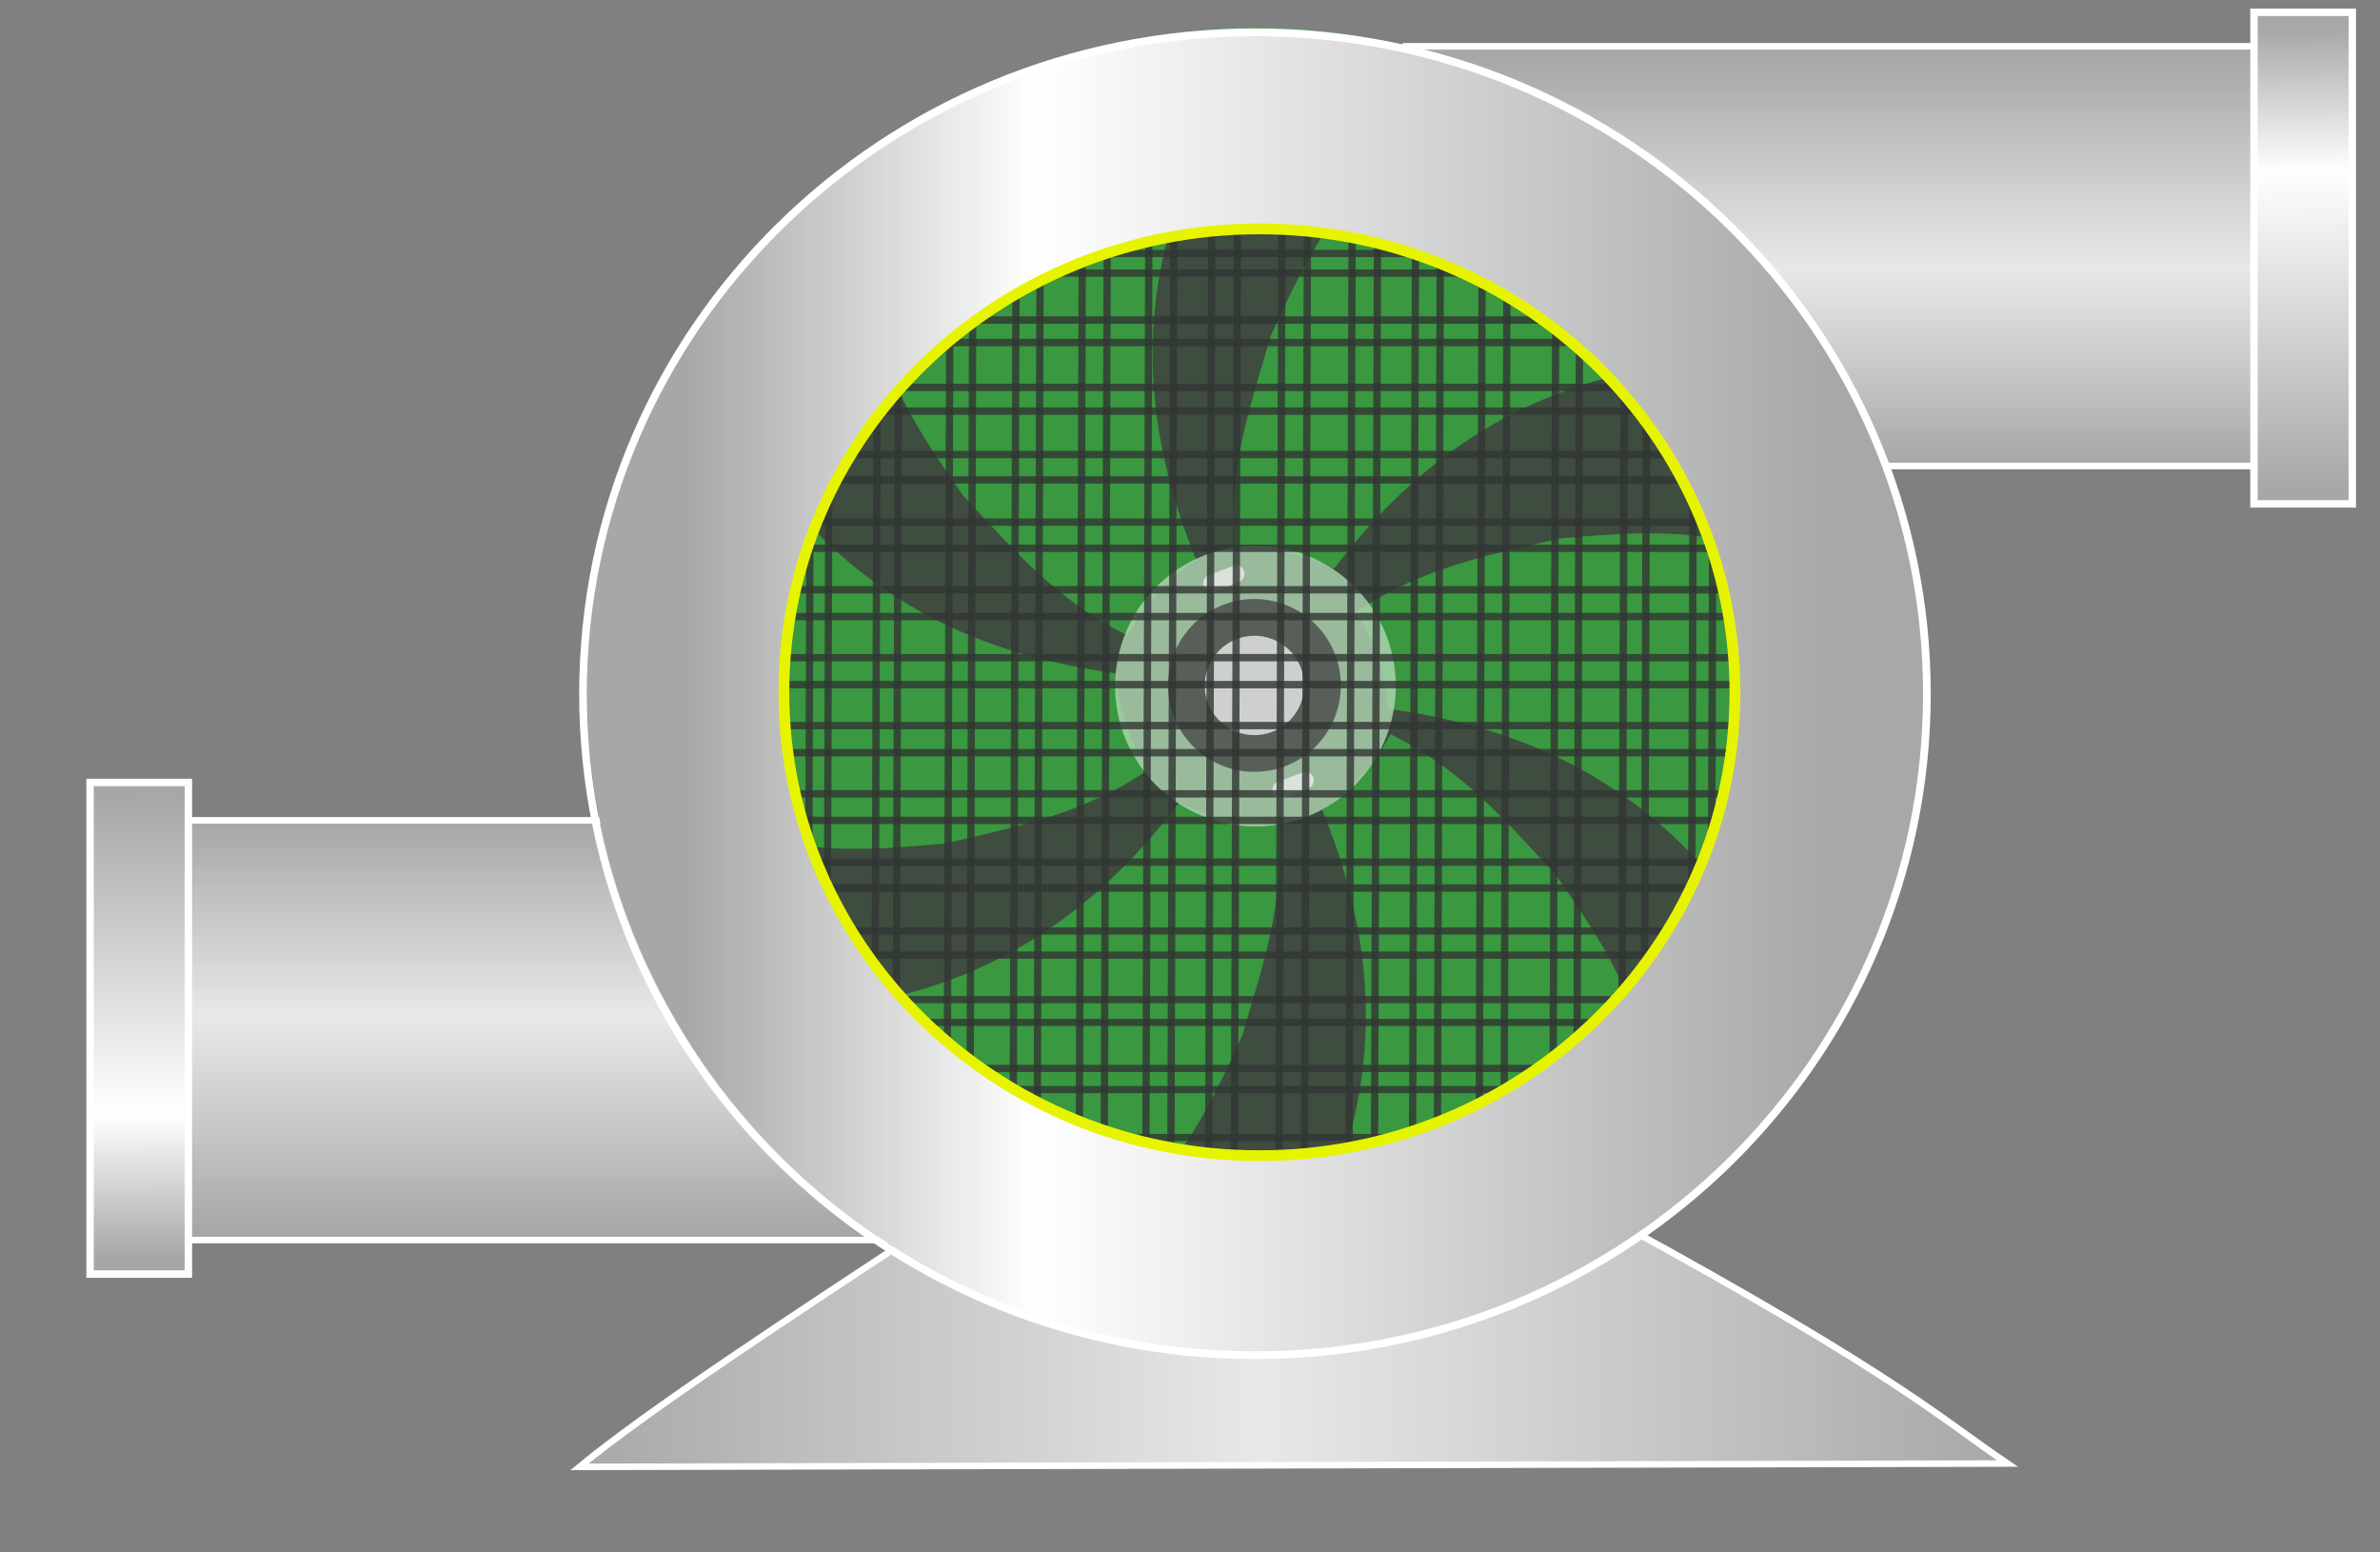 <?xml version="1.0" encoding="UTF-8" standalone="no"?>
<svg
   width="115"
   height="75"
   viewBox="0 0 115 75"
   fill="none"
   version="1.1"
   id="svg88"
   sodipodi:docname="FanOn_final.svg"
   inkscape:version="1.1 (c68e22c387, 2021-05-23)"
   xmlns:inkscape="http://www.inkscape.org/namespaces/inkscape"
   xmlns:sodipodi="http://sodipodi.sourceforge.net/DTD/sodipodi-0.dtd"
   xmlns="http://www.w3.org/2000/svg"
   xmlns:svg="http://www.w3.org/2000/svg">
  <rect x="0" y="0" width="115" height="75" fill="#808080" stroke="none"/>
  <sodipodi:namedview
     id="namedview90"
     pagecolor="#505050"
     bordercolor="#eeeeee"
     borderopacity="1"
     inkscape:pageshadow="0"
     inkscape:pageopacity="0"
     inkscape:pagecheckerboard="0"
     showgrid="false"
     inkscape:zoom="3.7405949"
     inkscape:cx="17.510584"
     inkscape:cy="-2.0050287"
     inkscape:window-width="1920"
     inkscape:window-height="1017"
     inkscape:window-x="-8"
     inkscape:window-y="-8"
     inkscape:window-maximized="1"
     inkscape:current-layer="g22003" />
  <style
     id="style920">
    @import url(mystyles.css);
  </style>
  <g
     id="FanOn_final 1"
     transform="translate(28)">
    <g
       id="Q_ON 1">
      <g
         id="g22003"
         transform="translate(-12)">
        <g
           id="layer2">
          <path
             id="path12903"
             d="m 76.746,33.462 c 0,8.404 -3.307,16.471 -9.208,22.455 C 61.638,61.902 53.62,65.324 45.217,65.444 36.814,65.563 28.701,62.371 22.633,56.556 16.565,50.742 13.029,42.773 12.79,34.373 12.55,25.972 15.627,17.815 21.355,11.664 27.082,5.514 35,1.865 43.396,1.507 51.792,1.148 59.993,4.108 66.224,9.747 72.455,15.387 76.216,23.252 76.695,31.642"
             fill="#3f4c40" />
        </g>
        <g
           id="layer4">
          <path
             id="rect29661"
             d="m 62.038,58.996 c -6.265,1.085 -10.252,0.133 -17.222,0.171 -6.234,0.03 -9.826,0.673 -15.617,-0.146 C 22.195,63.62 15.247,68.179 12,70.867 L 81,70.705 C 79.443,69.652 78.146,68.625 75.745,67.037 73.108,65.292 69.141,62.871 62.038,58.996 Z"
             fill="url(#paint0_linear_125_2)"
             stroke="#ffffff"
             stroke-width="0.316"
             stroke-linecap="square"
             style="fill:url(#paint0_linear_125_2)" />
        </g>
        <g
           id="layer1">
          <path
             id="rect6772"
             opacity="0.801"
             d="m 63.511,51.684 c -3.32,5.816 -7.61,6.931 -11.268,7.119 -0.668,0.035 -1.675,-0.074 -2.268,-0.073 -0.891,-0.509 -1.475,-1.25 -1.252,-2.235 2.128,-6.171 1.41,-11.855 -0.836,-17.373 1.594,-1.063 2.556,-2.322 3.307,-3.646 3.508,1.719 5.643,4.292 7.954,6.756 2.023,2.9 4.059,5.867 4.361,9.452 z"
             fill="#39ab40" />
          <path
             id="path9203"
             opacity="0.801"
             d="m 26.18,14.498 c 3.32,-5.816 7.61,-6.931 11.268,-7.119 0.667,-0.034 1.675,0.075 2.267,0.074 0.891,0.509 1.475,1.25 1.252,2.234 -2.128,6.171 -1.41,11.855 0.836,17.373 -1.594,1.063 -2.556,2.322 -3.307,3.646 -3.508,-1.719 -5.643,-4.292 -7.954,-6.756 -2.023,-2.9 -4.059,-5.867 -4.361,-9.452 z"
             fill="#39ab40" />
          <path
             id="path9205"
             opacity="0.801"
             d="m 19.266,39.846 c -3.398,-5.771 -2.233,-10.048 -0.58,-13.316 0.302,-0.597 0.897,-1.417 1.19,-1.931 0.884,-0.52 1.818,-0.659 2.561,0.024 4.299,4.912 9.588,7.114 15.492,7.906 0.131,1.912 0.746,3.372 1.521,4.682 -3.235,2.191 -6.529,2.765 -9.815,3.546 -3.521,0.315 -7.108,0.607 -10.369,-0.911 z"
             fill="#39ab40" />
          <path
             id="path9207"
             opacity="0.801"
             d="m 69.716,26.929 c 3.398,5.771 2.233,10.048 0.58,13.316 -0.302,0.597 -0.897,1.417 -1.19,1.931 -0.884,0.521 -1.818,0.659 -2.561,-0.024 -4.299,-4.913 -9.588,-7.114 -15.492,-7.907 -0.131,-1.912 -0.746,-3.372 -1.521,-4.682 3.235,-2.19 6.529,-2.765 9.815,-3.546 3.522,-0.315 7.108,-0.607 10.37,0.911 z"
             fill="#39ab40" />
          <path
             id="path9209"
             opacity="0.801"
             d="m 51.34,7.646 c 6.696,-0.093 9.835,3.037 11.855,6.092 0.369,0.558 0.786,1.481 1.088,1.991 0.014,1.026 -0.328,1.906 -1.289,2.213 -6.397,1.301 -10.929,4.806 -14.542,9.542 C 46.726,26.65 45.153,26.461 43.631,26.486 43.331,22.591 44.463,19.445 45.412,16.203 46.883,12.988 48.405,9.727 51.34,7.646 Z"
             fill="#39ab40" />
          <path
             id="path9211"
             opacity="0.801"
             d="m 38.081,58.623 c -6.697,0.093 -9.835,-3.037 -11.855,-6.092 -0.369,-0.558 -0.786,-1.481 -1.087,-1.991 -0.014,-1.026 0.328,-1.906 1.289,-2.213 6.397,-1.301 10.929,-4.806 14.542,-9.542 1.725,0.834 3.298,1.022 4.821,0.997 0.3,3.895 -0.832,7.041 -1.781,10.283 -1.471,3.215 -2.993,6.476 -5.928,8.557 z"
             fill="#39ab40" />
          <path
             id="path9235"
             opacity="0.801"
             d="m 38.664,36.307 c -0.831,-1.576 -1.008,-3.416 -0.493,-5.122 0.515,-1.706 1.681,-3.14 3.245,-3.993 1.564,-0.853 3.401,-1.057 5.114,-0.566 1.713,0.49 3.164,1.636 4.039,3.188 0.875,1.552 1.105,3.386 0.638,5.106 -0.466,1.72 -1.59,3.187 -3.13,4.084 -1.539,0.897 -3.37,1.153 -5.096,0.711 C 41.256,39.273 39.773,38.169 38.854,36.643"
             fill="#b0d6b2" />
          <path
             id="rect9339"
             opacity="0.801"
             d="M 46.026,38.544 47.2,38.104 c 0.214,-0.081 0.329,-0.321 0.256,-0.538 -0.073,-0.217 -0.306,-0.327 -0.52,-0.247 l -1.175,0.441 c -0.214,0.08 -0.329,0.321 -0.256,0.538 0.073,0.217 0.306,0.327 0.52,0.247 z"
             fill="#ececec" />
          <path
             id="rect9339-8"
             opacity="0.801"
             d="m 42.679,28.566 1.175,-0.441 c 0.214,-0.081 0.329,-0.322 0.256,-0.538 -0.073,-0.217 -0.306,-0.327 -0.52,-0.247 l -1.175,0.441 c -0.214,0.08 -0.329,0.321 -0.256,0.538 0.073,0.217 0.306,0.327 0.52,0.247 z"
             fill="#ececec" />
          <path
             id="path11875"
             opacity="0.801"
             d="m 40.92,35.062 c -0.512,-0.971 -0.621,-2.104 -0.304,-3.155 0.317,-1.05 1.035,-1.934 1.998,-2.459 0.964,-0.525 2.095,-0.65 3.15,-0.348 1.055,0.302 1.948,1.007 2.487,1.963 0.539,0.956 0.68,2.085 0.393,3.144 -0.287,1.059 -0.98,1.963 -1.928,2.515 -0.948,0.553 -2.075,0.71 -3.139,0.438 -1.063,-0.272 -1.976,-0.952 -2.542,-1.891"
             fill="#494949" />
          <path
             id="path11966"
             opacity="0.801"
             d="m 42.49,34.234 c -0.294,-0.558 -0.357,-1.209 -0.174,-1.813 0.182,-0.604 0.595,-1.112 1.149,-1.414 0.554,-0.302 1.204,-0.374 1.811,-0.2 0.606,0.174 1.12,0.579 1.43,1.129 0.31,0.549 0.391,1.199 0.226,1.808 -0.165,0.609 -0.563,1.128 -1.108,1.446 -0.545,0.318 -1.193,0.408 -1.804,0.252 -0.611,-0.156 -1.136,-0.547 -1.462,-1.088"
             fill="#ececec" />
        </g>
        <path
           id="rect15660"
           d="m 51.775,2.237 h 42.426 V 22.512 H 70.313 C 65.984,11.628 59.89,4.677 51.775,2.237 Z"
           fill="url(#paint1_linear_125_2)"
           stroke="#ffffff"
           stroke-width="0.317"
           style="fill:url(#paint1_linear_125_2)" />
        <path
           id="rect26505"
           d="M 97.661,0.593 H 92.911 V 24.344 h 4.75 z"
           fill="url(#paint2_linear_125_2)"
           stroke="#ffffff"
           stroke-width="0.359"
           stroke-linecap="square"
           style="fill:url(#paint2_linear_125_2)" />
        <path
           id="rect15660-1"
           d="M 34.237,59.909 H -8.189 V 39.634 h 23.888 c 4.33,10.884 10.423,17.834 18.538,20.275 z"
           fill="url(#paint1_linear_125_2)"
           stroke="#ffffff"
           stroke-width="0.317"
           style="fill:url(#paint1_linear_125_2-1)" />
        <path
           id="rect26505-9"
           d="m -11.648,61.553 h 4.75 V 37.802 h -4.75 z"
           fill="url(#paint2_linear_125_2)"
           stroke="#ffffff"
           stroke-width="0.359"
           stroke-linecap="square"
           style="fill:url(#paint2_linear_125_2-2)" />
        <g
           id="layer5">
          <path
             id="rect6140"
             opacity="0.801"
             d="M 68.001,12.247 H 21.812 v 0.947 H 68.001 Z"
             stroke="#323634"
             stroke-width="0.35"
             stroke-linecap="square" />
          <path
             id="rect6140-0"
             opacity="0.801"
             d="M 70.528,15.462 H 18.502 v 1.085 h 52.026 z"
             stroke="#323634"
             stroke-width="0.357"
             stroke-linecap="square" />
          <path
             id="rect6140-5"
             opacity="0.801"
             d="M 72.874,18.715 H 16.939 v 1.147 h 55.934 z"
             stroke="#323634"
             stroke-width="0.359"
             stroke-linecap="square" />
          <path
             id="rect6140-6"
             opacity="0.801"
             d="M 73.654,21.959 H 15.039 v 1.228 h 58.615 z"
             stroke="#323634"
             stroke-width="0.356"
             stroke-linecap="square" />
          <path
             id="rect6140-8"
             opacity="0.801"
             d="M 74.883,25.225 H 14.146 v 1.263 h 60.737 z"
             stroke="#323634"
             stroke-width="0.357"
             stroke-linecap="square" />
          <path
             id="rect6140-4"
             opacity="0.801"
             d="M 75.441,28.493 H 13.364 v 1.296 h 62.077 z"
             stroke="#323634"
             stroke-width="0.357"
             stroke-linecap="square" />
          <path
             id="rect6140-2"
             opacity="0.801"
             d="M 75.721,31.773 H 13.197 v 1.302 h 62.524 z"
             stroke="#323634"
             stroke-width="0.357"
             stroke-linecap="square" />
          <path
             id="rect6140-9"
             opacity="0.801"
             d="M 75.441,35.054 H 13.029 v 1.31 h 62.412 z"
             stroke="#323634"
             stroke-width="0.356"
             stroke-linecap="square" />
          <path
             id="rect6140-0-6"
             opacity="0.801"
             d="M 75.106,38.352 H 13.699 v 1.282 h 61.407 z"
             stroke="#323634"
             stroke-width="0.357"
             stroke-linecap="square" />
          <path
             id="rect6140-5-1"
             opacity="0.801"
             d="M 74.436,41.652 H 14.481 v 1.25 h 59.955 z"
             stroke="#323634"
             stroke-width="0.357"
             stroke-linecap="square" />
          <path
             id="rect6140-6-5"
             opacity="0.801"
             d="M 73.338,44.978 H 16.475 v 1.166 h 56.864 z"
             stroke="#323634"
             stroke-width="0.35"
             stroke-linecap="square" />
          <path
             id="rect6140-8-7"
             opacity="0.801"
             d="M 71.739,48.295 H 18.074 v 1.1 h 53.666 z"
             stroke="#323634"
             stroke-width="0.346"
             stroke-linecap="square" />
          <path
             id="rect6140-4-1"
             opacity="0.801"
             d="M 69.811,51.618 H 20.003 v 1.021 h 49.808 z"
             stroke="#323634"
             stroke-width="0.351"
             stroke-linecap="square" />
          <path
             id="rect6140-2-3"
             opacity="0.801"
             d="M 67.197,54.956 H 22.617 v 0.914 h 44.58 z"
             stroke="#323634"
             stroke-width="0.348"
             stroke-linecap="square" />
          <path
             id="rect6383"
             opacity="0.801"
             d="m 23.18,11.887 -0.145,44.216 0.906,0.003 0.145,-44.216 z"
             stroke="#323634"
             stroke-width="0.348"
             stroke-linecap="square" />
          <path
             id="rect6385"
             opacity="0.801"
             d="M 26.414,8.996 26.25,59.016 27.275,59.019 27.439,8.999 Z"
             stroke="#323634"
             stroke-width="0.352"
             stroke-linecap="square" />
          <path
             id="rect6387"
             opacity="0.801"
             d="m 29.921,7.079 -0.177,53.859 1.104,0.004 0.177,-53.859 z"
             stroke="#323634"
             stroke-width="0.352"
             stroke-linecap="square" />
          <path
             id="rect6389"
             opacity="0.801"
             d="M 33.117,5.666 32.931,62.372 34.093,62.375 34.28,5.669 Z"
             stroke="#323634"
             stroke-width="0.352"
             stroke-linecap="square" />
          <path
             id="rect6391"
             opacity="0.801"
             d="m 36.319,4.636 -0.193,58.787 1.205,0.004 0.193,-58.787 z"
             stroke="#323634"
             stroke-width="0.352"
             stroke-linecap="square" />
          <path
             id="rect6393"
             opacity="0.801"
             d="M 39.538,2.782 39.344,63.803 40.552,63.807 40.746,2.786 Z"
             stroke="#323634"
             stroke-width="0.352"
             stroke-linecap="square" />
          <path
             id="rect6395"
             opacity="0.801"
             d="M 42.574,3.04 42.375,64.401 43.619,64.405 43.818,3.044 Z"
             stroke="#323634"
             stroke-width="0.352"
             stroke-linecap="square" />
          <path
             id="rect6397"
             opacity="0.801"
             d="M 45.967,3.173 45.769,64.18 47.004,64.184 47.201,3.177 Z"
             stroke="#323634"
             stroke-width="0.352"
             stroke-linecap="square" />
          <path
             id="rect6399"
             opacity="0.801"
             d="m 49.358,3.778 -0.197,59.929 1.228,0.004 0.197,-59.929 z"
             stroke="#323634"
             stroke-width="0.352"
             stroke-linecap="square" />
          <path
             id="rect6401"
             opacity="0.801"
             d="M 52.421,3.591 52.229,63.012 53.429,63.016 53.621,3.595 Z"
             stroke="#323634"
             stroke-width="0.352"
             stroke-linecap="square" />
          <path
             id="rect6403"
             opacity="0.801"
             d="M 55.641,4.808 55.448,62.213 56.65,62.217 56.843,4.812 Z"
             stroke="#323634"
             stroke-width="0.352"
             stroke-linecap="square" />
          <path
             id="rect6405"
             opacity="0.801"
             d="m 59.202,6.059 -0.185,54.605 1.151,0.004 0.184,-54.605 z"
             stroke="#323634"
             stroke-width="0.353"
             stroke-linecap="square" />
          <path
             id="rect6407"
             opacity="0.801"
             d="m 62.516,7.832 -0.173,51.161 1.08,0.004 0.173,-51.161 z"
             stroke="#323634"
             stroke-width="0.359"
             stroke-linecap="square" />
          <path
             id="rect6409"
             opacity="0.801"
             d="m 65.852,10.858 -0.153,45.683 0.955,0.003 0.153,-45.683 z"
             stroke="#323634"
             stroke-width="0.359"
             stroke-linecap="square" />
        </g>
        <g
           id="layer3">
          <path
             id="path13010"
             d="M 45.689,1.378 C 44.899,1.353 44.108,1.357 43.319,1.391 34.922,1.75 27.004,5.399 21.277,11.549 c -5.727,6.15 -8.804,14.308 -8.565,22.708 0.239,8.401 3.775,16.37 9.843,22.184 6.068,5.814 14.181,9.007 22.584,8.887 8.403,-0.119 16.421,-3.542 22.321,-9.526 5.9,-5.985 9.208,-14.051 9.208,-22.455 l -0.052,-1.82 C 76.162,23.545 72.735,16.024 67.01,10.443 61.286,4.863 53.679,1.629 45.689,1.378 Z M 45.564,5.334 c 7.001,0.22 13.667,3.054 18.683,7.944 5.016,4.889 8.019,11.48 8.418,18.474 l 0.045,1.595 c 0,7.364 -2.898,14.432 -8.068,19.676 -5.17,5.244 -12.196,8.242 -19.559,8.347 C 37.72,61.475 30.611,58.678 25.294,53.583 19.977,48.488 16.879,41.505 16.669,34.144 16.46,26.783 19.156,19.635 24.174,14.246 29.193,8.857 36.131,5.66 43.488,5.346 44.18,5.316 44.873,5.312 45.564,5.334 Z"
             fill="#46e453" />
        </g>
        <path
           id="path1044"
           d="m 44.685,60.618 c 15.248,0 27.608,-12.179 27.608,-27.203 0,-15.024 -12.361,-27.202 -27.608,-27.202 -15.248,0 -27.608,12.179 -27.608,27.202 0,15.024 12.361,27.203 27.608,27.203 z"
           stroke="url(#paint3_linear_125_2)"
           stroke-width="9.419"
           style="stroke:url(#paint3_linear_125_2)" />
        <path
           id="path18314"
           d="m 44.639,65.472 c 17.931,0 32.467,-14.306 32.467,-31.954 0,-17.648 -14.536,-31.954 -32.467,-31.954 -17.931,0 -32.467,14.306 -32.467,31.954 0,17.648 14.536,31.954 32.467,31.954 z"
           stroke="#ffffff"
           stroke-width="0.373" />
        <path
           id="path18314-2"
           d="m 44.855,55.834 c 12.691,0 22.978,-10.024 22.978,-22.389 0,-12.365 -10.288,-22.388 -22.978,-22.388 -12.69,0 -22.978,10.024 -22.978,22.388 0,12.365 10.288,22.389 22.978,22.389 z"
           stroke="#e7f400"
           stroke-width="0.521" />
      </g>
    </g>
  </g>
  <defs
     id="defs86">
    <linearGradient
       id="paint0_linear_125_2"
       x1="11.626"
       y1="64.926"
       x2="81.426"
       y2="64.926"
       gradientUnits="userSpaceOnUse">
      <stop
         stop-color="#A7A7A7"
         id="stop58" />
      <stop
         offset="0.477"
         stop-color="#E9E9E9"
         stop-opacity="0.992"
         id="stop60" />
      <stop
         offset="1"
         stop-color="#A7A7A7"
         id="stop62" />
    </linearGradient>
    <linearGradient
       id="paint1_linear_125_2"
       x1="77.805"
       y1="22.379"
       x2="77.805"
       y2="2.745"
       gradientUnits="userSpaceOnUse">
      <stop
         stop-color="#A7A7A7"
         id="stop65" />
      <stop
         offset="0.477"
         stop-color="#E9E9E9"
         stop-opacity="0.992"
         id="stop67" />
      <stop
         offset="1"
         stop-color="#A7A7A7"
         id="stop69" />
    </linearGradient>
    <linearGradient
       id="paint2_linear_125_2"
       x1="95.127"
       y1="1.385"
       x2="95.286"
       y2="23.711"
       gradientUnits="userSpaceOnUse">
      <stop
         stop-color="#A7A7A7"
         id="stop72" />
      <stop
         offset="0.308"
         stop-color="white"
         id="stop74" />
      <stop
         offset="1"
         stop-color="#A7A7A7"
         id="stop76" />
    </linearGradient>
    <linearGradient
       id="paint3_linear_125_2"
       x1="17.076"
       y1="33.416"
       x2="72.293"
       y2="33.416"
       gradientUnits="userSpaceOnUse">
      <stop
         stop-color="#A7A7A7"
         id="stop79" />
      <stop
         offset="0.308"
         stop-color="white"
         id="stop81" />
      <stop
         offset="1"
         stop-color="#A8A8A8"
         id="stop83" />
    </linearGradient>
    <linearGradient
       id="paint1_linear_125_2-1"
       x1="77.805"
       y1="22.379"
       x2="77.805"
       y2="2.745"
       gradientUnits="userSpaceOnUse"
       gradientTransform="rotate(180,43.006,31.073)">
      <stop
         stop-color="#A7A7A7"
         id="stop65-0" />
      <stop
         offset="0.477"
         stop-color="#E9E9E9"
         stop-opacity="0.992"
         id="stop67-1" />
      <stop
         offset="1"
         stop-color="#A7A7A7"
         id="stop69-2" />
    </linearGradient>
    <linearGradient
       id="paint2_linear_125_2-2"
       x1="95.127"
       y1="1.385"
       x2="95.286"
       y2="23.711"
       gradientUnits="userSpaceOnUse"
       gradientTransform="rotate(180,43.006,31.073)">
      <stop
         stop-color="#A7A7A7"
         id="stop72-6" />
      <stop
         offset="0.308"
         stop-color="white"
         id="stop74-1" />
      <stop
         offset="1"
         stop-color="#A7A7A7"
         id="stop76-3" />
    </linearGradient>
  </defs>
</svg>
